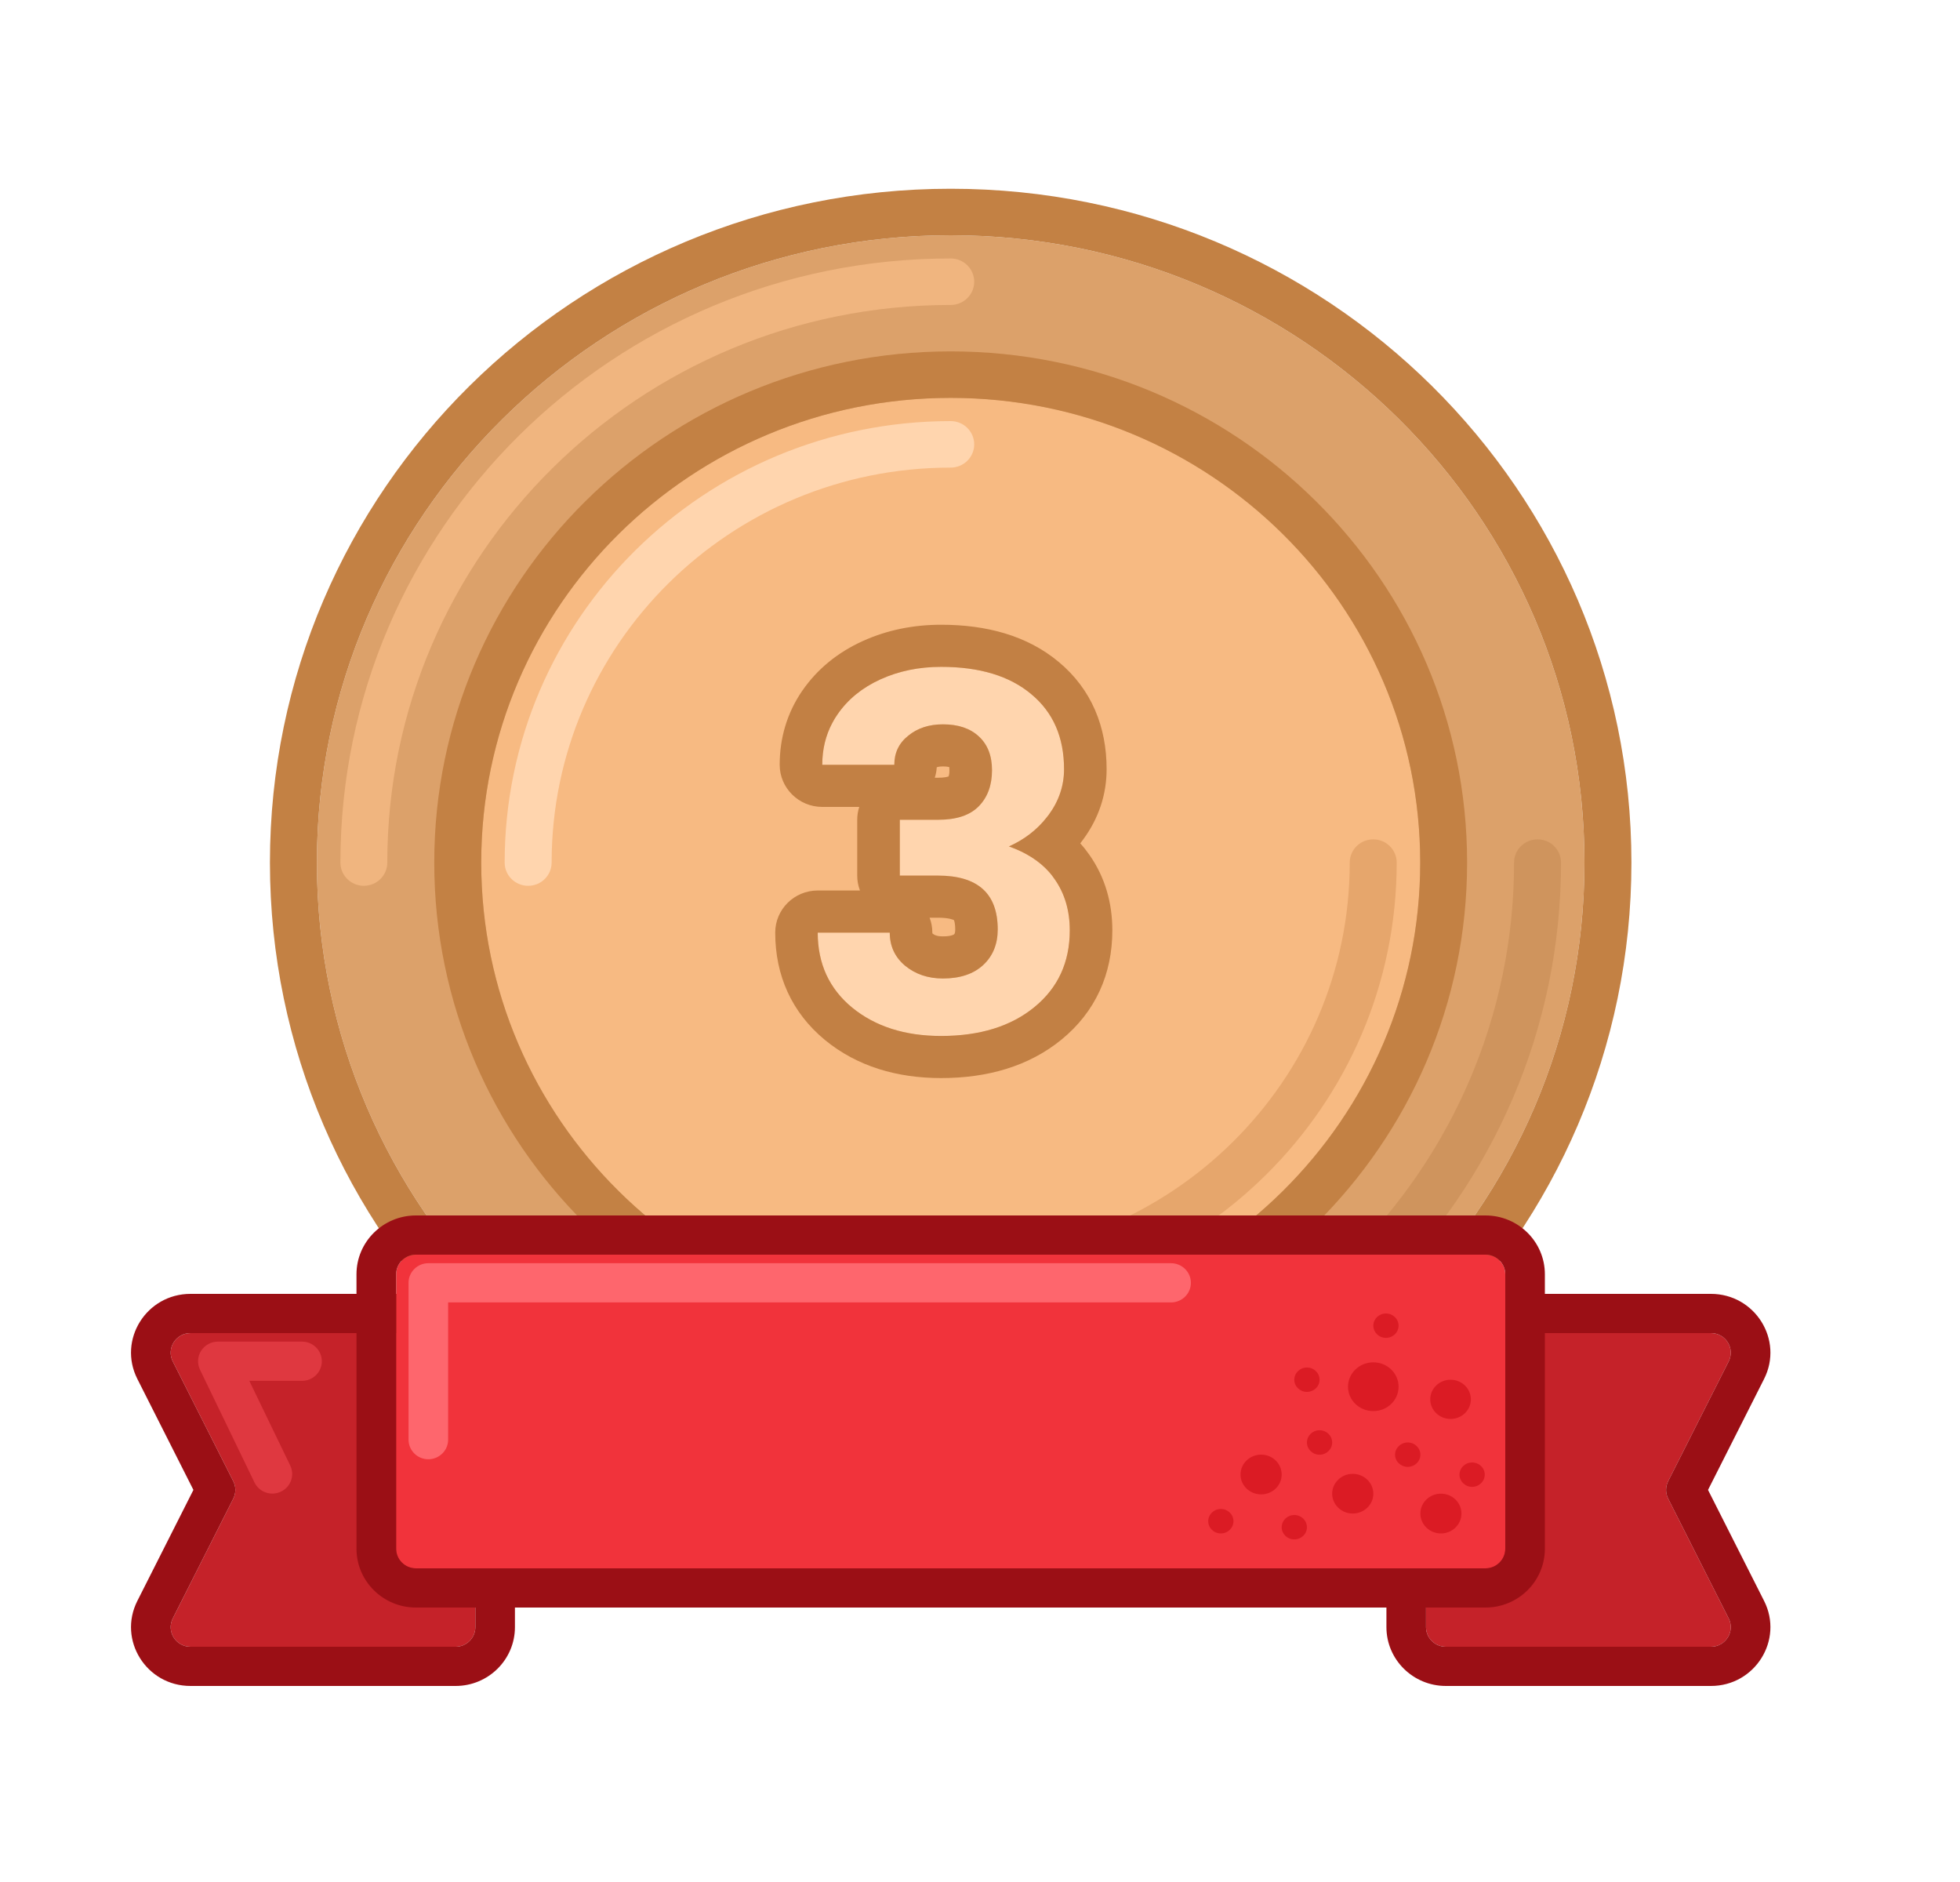 <svg width="25" height="24" viewBox="0 0 25 24" fill="none" xmlns="http://www.w3.org/2000/svg">
    <path d="M20.21 11C20.21 15.418 16.591 19 12.126 19C7.662 19 4.042 15.418 4.042 11C4.042 6.582 7.662 3 12.126 3C16.591 3 20.21 6.582 20.21 11Z" fill="#DCA16A"/>
    <path fill-rule="evenodd" clip-rule="evenodd" d="M20.809 11C20.809 15.745 16.922 19.593 12.126 19.593C7.331 19.593 3.443 15.745 3.443 11C3.443 6.254 7.331 2.407 12.126 2.407C16.922 2.407 20.809 6.254 20.809 11ZM12.126 19C16.591 19 20.21 15.418 20.21 11C20.21 6.582 16.591 3 12.126 3C7.662 3 4.042 6.582 4.042 11C4.042 15.418 7.662 19 12.126 19Z" fill="#C38144"/>
    <path fill-rule="evenodd" clip-rule="evenodd" d="M4.641 11.296C4.476 11.296 4.342 11.164 4.342 11C4.342 6.745 7.827 3.296 12.126 3.296C12.292 3.296 12.426 3.429 12.426 3.593C12.426 3.756 12.292 3.889 12.126 3.889C8.158 3.889 4.94 7.073 4.94 11C4.94 11.164 4.806 11.296 4.641 11.296Z" fill="#F0B57F"/>
    <path fill-rule="evenodd" clip-rule="evenodd" d="M19.612 10.704C19.777 10.704 19.911 10.836 19.911 11C19.911 15.255 16.426 18.704 12.126 18.704C11.961 18.704 11.827 18.571 11.827 18.407C11.827 18.244 11.961 18.111 12.126 18.111C16.095 18.111 19.312 14.927 19.312 11C19.312 10.836 19.446 10.704 19.612 10.704Z" fill="#CF945D"/>
    <path d="M18.115 11C18.115 14.273 15.434 16.926 12.126 16.926C8.819 16.926 6.138 14.273 6.138 11C6.138 7.727 8.819 5.074 12.126 5.074C15.434 5.074 18.115 7.727 18.115 11Z" fill="#F7BA82"/>
    <path fill-rule="evenodd" clip-rule="evenodd" d="M18.713 11C18.713 14.6 15.764 17.518 12.126 17.518C8.488 17.518 5.539 14.6 5.539 11C5.539 7.4 8.488 4.481 12.126 4.481C15.764 4.481 18.713 7.4 18.713 11ZM12.126 16.926C15.434 16.926 18.115 14.273 18.115 11C18.115 7.727 15.434 5.074 12.126 5.074C8.819 5.074 6.138 7.727 6.138 11C6.138 14.273 8.819 16.926 12.126 16.926Z" fill="#C38144"/>
    <path fill-rule="evenodd" clip-rule="evenodd" d="M12.126 16.037C14.938 16.037 17.216 13.782 17.216 11C17.216 10.836 17.35 10.704 17.516 10.704C17.681 10.704 17.815 10.836 17.815 11C17.815 14.109 15.268 16.63 12.126 16.63C11.961 16.63 11.827 16.497 11.827 16.333C11.827 16.17 11.961 16.037 12.126 16.037Z" fill="#E6A66C"/>
    <path fill-rule="evenodd" clip-rule="evenodd" d="M12.126 5.963C9.315 5.963 7.036 8.218 7.036 11C7.036 11.164 6.902 11.296 6.737 11.296C6.571 11.296 6.437 11.164 6.437 11C6.437 7.891 8.984 5.37 12.126 5.37C12.292 5.37 12.426 5.503 12.426 5.667C12.426 5.83 12.292 5.963 12.126 5.963Z" fill="#FFD5AE"/>
    <path d="M2.975 18.888L2.204 17.362C2.12 17.196 2.242 17 2.43 17L5.811 17C5.95 17 6.063 17.112 6.063 17.25L6.063 20.75C6.063 20.888 5.95 21 5.811 21L2.43 21C2.242 21 2.12 20.804 2.204 20.638L2.975 19.112C3.011 19.041 3.011 18.959 2.975 18.888Z" fill="#C52229"/>
    <path d="M21.278 18.888L22.049 17.362C22.133 17.196 22.011 17 21.823 17L18.442 17C18.303 17 18.189 17.112 18.189 17.25L18.189 20.75C18.189 20.888 18.303 21 18.442 21L21.823 21C22.011 21 22.133 20.804 22.049 20.638L21.278 19.112C21.242 19.041 21.242 18.959 21.278 18.888Z" fill="#C52229"/>
    <path fill-rule="evenodd" clip-rule="evenodd" d="M2.467 19L1.752 17.585C1.5 17.087 1.866 16.5 2.43 16.5L5.811 16.5C6.229 16.5 6.568 16.836 6.568 17.25L6.568 20.75C6.568 21.164 6.229 21.5 5.811 21.5L2.43 21.5C1.866 21.5 1.5 20.913 1.752 20.415L2.467 19ZM2.523 19.111C2.523 19.112 2.523 19.112 2.523 19.112L2.749 19L2.523 19.112L2.523 19.111ZM21.786 19L22.501 17.585C22.753 17.087 22.386 16.5 21.823 16.5L18.442 16.5C18.024 16.5 17.684 16.836 17.684 17.25L17.684 20.75C17.684 21.164 18.024 21.5 18.442 21.5L21.823 21.5C22.386 21.5 22.753 20.913 22.501 20.415L21.786 19ZM22.049 17.362L21.278 18.888C21.242 18.959 21.242 19.041 21.278 19.112L22.049 20.638C22.133 20.804 22.011 21 21.823 21L18.442 21C18.303 21 18.189 20.888 18.189 20.75L18.189 17.25C18.189 17.112 18.303 17 18.442 17L21.823 17C22.011 17 22.133 17.196 22.049 17.362ZM2.204 17.362L2.975 18.888C3.011 18.959 3.011 19.041 2.975 19.112L2.204 20.638C2.12 20.804 2.242 21 2.43 21L5.811 21C5.95 21 6.063 20.888 6.063 20.75L6.063 17.25C6.063 17.112 5.95 17 5.811 17L2.43 17C2.242 17 2.12 17.196 2.204 17.362Z" fill="#9B0F15"/>
    <path fill-rule="evenodd" clip-rule="evenodd" d="M2.565 17.226C2.612 17.153 2.692 17.109 2.779 17.109H3.853C3.992 17.109 4.105 17.221 4.105 17.359C4.105 17.497 3.992 17.609 3.853 17.609H3.18L3.702 18.689C3.762 18.814 3.709 18.963 3.583 19.022C3.457 19.082 3.306 19.029 3.246 18.905L2.551 17.467C2.514 17.39 2.519 17.299 2.565 17.226Z" fill="#DF3840"/>
    <path d="M19.2 19.75L19.2 16.25C19.2 16.112 19.087 16 18.947 16L5.305 16C5.166 16 5.053 16.112 5.053 16.25L5.053 19.75C5.053 19.888 5.166 20 5.305 20L18.947 20C19.087 20 19.2 19.888 19.2 19.75Z" fill="#F1333B"/>
    <path fill-rule="evenodd" clip-rule="evenodd" d="M19.705 16.25L19.705 19.75C19.705 20.164 19.366 20.5 18.947 20.5L5.305 20.5C4.887 20.5 4.547 20.164 4.547 19.75L4.547 16.25C4.547 15.836 4.887 15.5 5.305 15.5L18.947 15.5C19.366 15.5 19.705 15.836 19.705 16.25ZM19.2 16.25L19.2 19.75C19.2 19.888 19.087 20 18.947 20L5.305 20C5.166 20 5.053 19.888 5.053 19.75L5.053 16.25C5.053 16.112 5.166 16 5.305 16L18.947 16C19.087 16 19.2 16.112 19.2 16.25Z" fill="#9B0F15"/>
    <path d="M18.502 18.095C18.359 18.095 18.243 17.983 18.243 17.845C18.243 17.707 18.359 17.595 18.502 17.595C18.645 17.595 18.761 17.707 18.761 17.845C18.761 17.983 18.645 18.095 18.502 18.095Z" fill="#DB1B24"/>
    <path d="M17.517 17.995C17.339 17.995 17.194 17.856 17.194 17.684C17.194 17.512 17.339 17.373 17.517 17.373C17.695 17.373 17.839 17.512 17.839 17.684C17.839 17.856 17.695 17.995 17.517 17.995Z" fill="#DB1B24"/>
    <path d="M17.956 18.706C17.867 18.706 17.794 18.637 17.794 18.551C17.794 18.465 17.867 18.395 17.956 18.395C18.045 18.395 18.117 18.465 18.117 18.551C18.117 18.637 18.045 18.706 17.956 18.706Z" fill="#DB1B24"/>
    <path d="M17.678 17.061C17.589 17.061 17.517 16.991 17.517 16.905C17.517 16.82 17.589 16.75 17.678 16.75C17.767 16.75 17.839 16.82 17.839 16.905C17.839 16.991 17.767 17.061 17.678 17.061Z" fill="#DB1B24"/>
    <path d="M16.831 18.551C16.742 18.551 16.67 18.481 16.67 18.395C16.67 18.309 16.742 18.239 16.831 18.239C16.92 18.239 16.992 18.309 16.992 18.395C16.992 18.481 16.92 18.551 16.831 18.551Z" fill="#DB1B24"/>
    <path d="M16.67 17.75C16.581 17.75 16.509 17.681 16.509 17.595C16.509 17.509 16.581 17.439 16.67 17.439C16.759 17.439 16.831 17.509 16.831 17.595C16.831 17.681 16.759 17.75 16.67 17.75Z" fill="#DB1B24"/>
    <path d="M15.572 19.555C15.483 19.555 15.411 19.485 15.411 19.399C15.411 19.313 15.483 19.243 15.572 19.243C15.661 19.243 15.733 19.313 15.733 19.399C15.733 19.485 15.661 19.555 15.572 19.555Z" fill="#DB1B24"/>
    <path d="M18.777 18.961C18.688 18.961 18.616 18.891 18.616 18.805C18.616 18.719 18.688 18.65 18.777 18.65C18.866 18.65 18.938 18.719 18.938 18.805C18.938 18.891 18.866 18.961 18.777 18.961Z" fill="#DB1B24"/>
    <path d="M17.254 19.301C17.11 19.301 16.992 19.188 16.992 19.048C16.992 18.909 17.11 18.795 17.254 18.795C17.399 18.795 17.517 18.909 17.517 19.048C17.517 19.188 17.399 19.301 17.254 19.301Z" fill="#DB1B24"/>
    <path d="M18.379 19.555C18.234 19.555 18.117 19.441 18.117 19.301C18.117 19.162 18.234 19.048 18.379 19.048C18.524 19.048 18.641 19.162 18.641 19.301C18.641 19.441 18.524 19.555 18.379 19.555Z" fill="#DB1B24"/>
    <path d="M16.086 19.057C15.941 19.057 15.823 18.944 15.823 18.804C15.823 18.664 15.941 18.55 16.086 18.55C16.23 18.55 16.348 18.664 16.348 18.804C16.348 18.944 16.23 19.057 16.086 19.057Z" fill="#DB1B24"/>
    <path d="M16.509 19.631C16.42 19.631 16.348 19.562 16.348 19.476C16.348 19.39 16.42 19.32 16.509 19.32C16.598 19.32 16.67 19.39 16.67 19.476C16.67 19.562 16.598 19.631 16.509 19.631Z" fill="#DB1B24"/>
    <path fill-rule="evenodd" clip-rule="evenodd" d="M5.211 16.359C5.211 16.221 5.324 16.109 5.463 16.109H14.937C15.076 16.109 15.19 16.221 15.19 16.359C15.19 16.497 15.076 16.609 14.937 16.609H5.716V18.359C5.716 18.497 5.603 18.609 5.463 18.609C5.324 18.609 5.211 18.497 5.211 18.359V16.359Z" fill="#FE666D"/>
    <path d="M11.477 10.454H11.966C12.199 10.454 12.372 10.397 12.485 10.281C12.597 10.166 12.653 10.013 12.653 9.822C12.653 9.637 12.597 9.494 12.485 9.391C12.374 9.288 12.222 9.237 12.027 9.237C11.851 9.237 11.703 9.285 11.585 9.381C11.466 9.476 11.407 9.6 11.407 9.753H10.488C10.488 9.514 10.552 9.3 10.682 9.111C10.813 8.92 10.995 8.771 11.229 8.664C11.464 8.557 11.723 8.504 12.004 8.504C12.494 8.504 12.878 8.62 13.155 8.853C13.433 9.084 13.572 9.402 13.572 9.809C13.572 10.019 13.507 10.212 13.378 10.388C13.249 10.565 13.079 10.7 12.869 10.794C13.13 10.887 13.324 11.025 13.451 11.21C13.581 11.394 13.645 11.613 13.645 11.864C13.645 12.271 13.495 12.597 13.194 12.843C12.895 13.088 12.498 13.211 12.004 13.211C11.542 13.211 11.164 13.09 10.869 12.849C10.577 12.608 10.43 12.289 10.43 11.893H11.349C11.349 12.065 11.414 12.205 11.543 12.314C11.675 12.423 11.836 12.478 12.027 12.478C12.245 12.478 12.416 12.421 12.539 12.308C12.664 12.193 12.726 12.04 12.726 11.852C12.726 11.394 12.472 11.166 11.963 11.166H11.477V10.454Z" fill="#FFD5AE"/>
    <path fill-rule="evenodd" clip-rule="evenodd" d="M10.96 10.29H10.488C10.188 10.29 9.945 10.049 9.945 9.753C9.945 9.412 10.039 9.092 10.232 8.81L10.233 8.809C10.425 8.53 10.687 8.32 11 8.177L11.002 8.176C11.315 8.034 11.651 7.967 12.004 7.967C12.578 7.967 13.1 8.103 13.505 8.442C13.923 8.79 14.115 9.268 14.115 9.809C14.115 10.137 14.011 10.44 13.817 10.704C13.805 10.721 13.792 10.738 13.779 10.755C13.822 10.802 13.861 10.852 13.898 10.905C14.097 11.19 14.188 11.518 14.188 11.864C14.188 12.421 13.973 12.903 13.54 13.257C13.119 13.601 12.589 13.748 12.004 13.748C11.443 13.748 10.934 13.6 10.523 13.263L10.522 13.262C10.098 12.912 9.888 12.439 9.888 11.893C9.888 11.596 10.131 11.356 10.43 11.356H10.969C10.946 11.296 10.934 11.232 10.934 11.166V10.454C10.934 10.397 10.943 10.342 10.96 10.29ZM11.857 11.703C11.88 11.762 11.892 11.826 11.892 11.893C11.892 11.897 11.892 11.9 11.893 11.903C11.893 11.903 11.893 11.904 11.894 11.904C11.916 11.923 11.95 11.941 12.027 11.941C12.089 11.941 12.127 11.933 12.146 11.926C12.162 11.921 12.167 11.916 12.169 11.915M11.857 11.703H11.963C12.098 11.703 12.153 11.726 12.168 11.734C12.168 11.735 12.169 11.735 12.169 11.737C12.174 11.75 12.184 11.785 12.184 11.852C12.184 11.887 12.178 11.902 12.177 11.905C12.176 11.907 12.175 11.908 12.175 11.908C12.174 11.909 12.172 11.912 12.169 11.915M13.194 12.843C13.495 12.597 13.645 12.271 13.645 11.864C13.645 11.613 13.581 11.394 13.451 11.21C13.43 11.179 13.408 11.15 13.383 11.122C13.258 10.981 13.087 10.871 12.869 10.794C13.066 10.706 13.227 10.582 13.352 10.422C13.361 10.411 13.37 10.4 13.378 10.389C13.507 10.212 13.572 10.019 13.572 9.809C13.572 9.402 13.433 9.084 13.155 8.853C12.878 8.62 12.494 8.504 12.004 8.504C11.723 8.504 11.464 8.557 11.229 8.664C10.995 8.771 10.813 8.92 10.682 9.111C10.658 9.145 10.637 9.18 10.618 9.216C10.531 9.378 10.488 9.557 10.488 9.753H11.407C11.407 9.6 11.466 9.476 11.585 9.382C11.703 9.285 11.851 9.237 12.027 9.237C12.222 9.237 12.374 9.288 12.485 9.391C12.597 9.494 12.653 9.637 12.653 9.822C12.653 10.013 12.597 10.166 12.485 10.281C12.372 10.397 12.199 10.454 11.966 10.454H11.477V11.166H11.963C12.472 11.166 12.726 11.394 12.726 11.852C12.726 12.04 12.664 12.193 12.539 12.308C12.416 12.421 12.245 12.478 12.027 12.478C11.836 12.478 11.675 12.423 11.543 12.314C11.414 12.205 11.349 12.065 11.349 11.893H10.43C10.43 12.091 10.467 12.27 10.54 12.43C10.614 12.589 10.723 12.729 10.869 12.849C11.164 13.09 11.542 13.211 12.004 13.211C12.498 13.211 12.895 13.088 13.194 12.843ZM11.923 9.918C11.937 9.875 11.946 9.831 11.948 9.785C11.963 9.779 11.986 9.774 12.027 9.774C12.07 9.774 12.095 9.779 12.108 9.782C12.109 9.791 12.11 9.804 12.11 9.822C12.11 9.866 12.104 9.888 12.101 9.897C12.1 9.899 12.099 9.901 12.099 9.902C12.098 9.902 12.098 9.902 12.097 9.902C12.08 9.908 12.04 9.918 11.966 9.918H11.923Z" fill="#C28044"/>
</svg>
